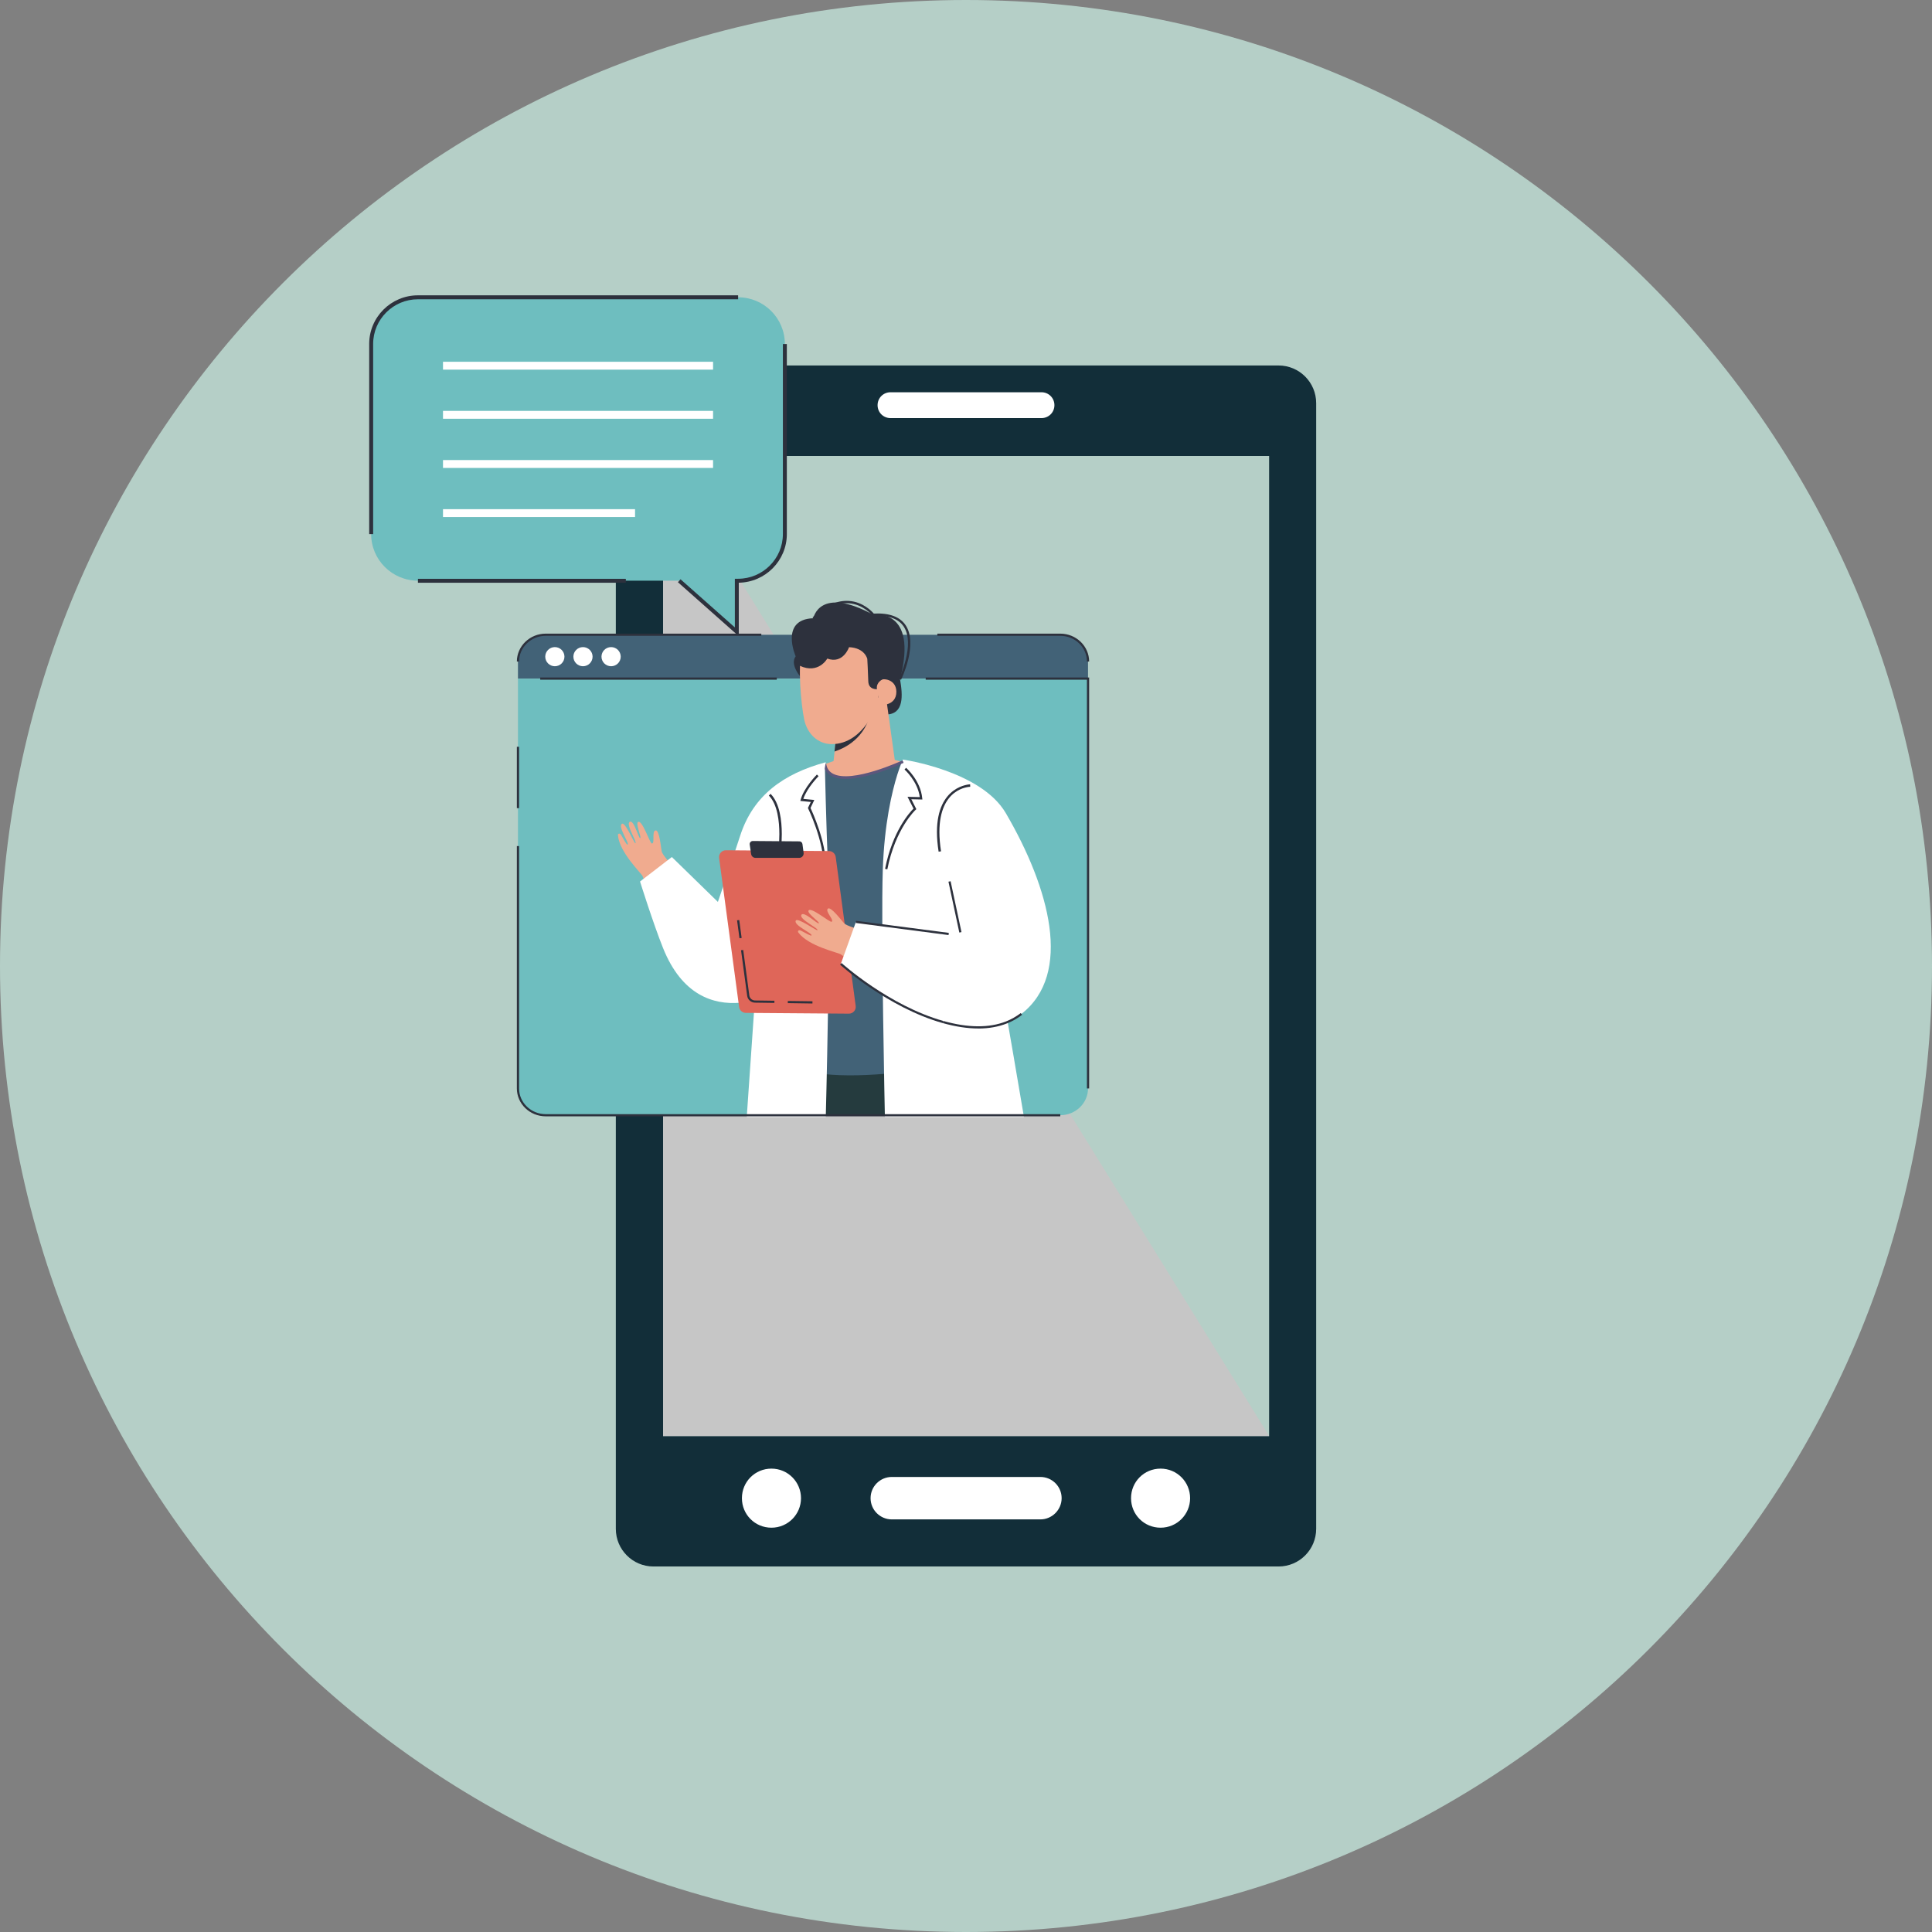 <svg width="64" height="64" viewBox="0 0 64 64" fill="none" xmlns="http://www.w3.org/2000/svg">
<rect x="0" y="0" width="64" height="64" fill="#808080" stroke="none"/>
<g id="Frame" clip-path="url(#clip0_3409_30839)">
<g id="Group">
<g id="Capa 1">
<path id="Vector" d="M32 64C49.673 64 64 49.673 64 32C64 14.327 49.673 0 32 0C14.327 0 0 14.327 0 32C0 49.673 14.327 64 32 64Z" fill="#B5CFC7"/>
<g id="Group_2">
<path id="Vector_2" d="M42.353 12.107H21.647C20.958 12.107 20.4 12.666 20.4 13.355V50.644C20.4 51.333 20.958 51.892 21.647 51.892H42.353C43.042 51.892 43.6 51.333 43.6 50.644V13.355C43.6 12.666 43.042 12.107 42.353 12.107Z" fill="#122E39"/>
<path id="Vector_3" d="M42.041 15.104H21.965V47.574H42.041V15.104Z" fill="#B5CFC7"/>
<g id="Vector_4" style="mix-blend-mode:multiply">
<path d="M21.965 15.104V47.568H42.041L21.965 15.104Z" fill="#C6C6C6"/>
</g>
<path id="Vector_5" d="M34.929 13.422C34.929 13.661 34.739 13.85 34.501 13.85H29.499C29.26 13.85 29.071 13.661 29.071 13.422C29.071 13.184 29.26 12.994 29.499 12.994H34.501C34.739 12.994 34.929 13.184 34.929 13.422Z" fill="white"/>
<path id="Vector_6" d="M35.168 49.629C35.168 50.014 34.85 50.332 34.465 50.332H29.542C29.157 50.332 28.839 50.02 28.839 49.629C28.839 49.238 29.157 48.926 29.542 48.926H34.465C34.85 48.926 35.168 49.238 35.168 49.629Z" fill="white"/>
<g id="Group_3">
<path id="Vector_7" d="M26.534 49.629C26.534 50.167 26.099 50.607 25.555 50.607C25.011 50.607 24.577 50.173 24.577 49.629C24.577 49.085 25.011 48.65 25.555 48.65C26.099 48.65 26.534 49.091 26.534 49.629Z" fill="white"/>
<path id="Vector_8" d="M39.424 49.629C39.424 50.167 38.99 50.607 38.446 50.607C37.901 50.607 37.467 50.173 37.467 49.629C37.467 49.085 37.901 48.65 38.446 48.65C38.99 48.65 39.424 49.091 39.424 49.629Z" fill="white"/>
</g>
</g>
</g>
</g>
<g id="Group_4">
<g id="Group_5">
<path id="Vector_9" d="M12.295 11.393V17.691C12.295 18.544 12.989 19.236 13.845 19.236H22.5L24.408 20.928V19.236H24.45C25.305 19.236 25.999 18.544 25.999 17.691V11.393C25.999 10.54 25.305 9.848 24.45 9.848H13.844C12.988 9.848 12.294 10.54 12.294 11.393H12.295Z" fill="#6EBEBF"/>
<g id="Group_6">
<path id="Vector_10" d="M23.621 11.984H14.675V12.245H23.621V11.984Z" fill="white"/>
<path id="Vector_11" d="M23.621 13.611H14.675V13.872H23.621V13.611Z" fill="white"/>
<path id="Vector_12" d="M23.621 15.24H14.675V15.501H23.621V15.24Z" fill="white"/>
<path id="Vector_13" d="M21.037 16.867H14.675V17.128H21.037V16.867Z" fill="white"/>
</g>
</g>
<g id="Group_7">
<path id="Vector_14" d="M12.361 17.693H12.23V11.394C12.23 10.505 12.955 9.783 13.845 9.783H24.451V9.914H13.845C13.027 9.914 12.361 10.578 12.361 11.394V17.691V17.693Z" fill="#2D313D"/>
<path id="Vector_15" d="M24.474 21.075L22.457 19.287L22.543 19.189L24.343 20.784V19.172H24.45C25.268 19.172 25.934 18.508 25.934 17.692V11.395H26.065V17.692C26.065 18.573 25.352 19.29 24.473 19.303V21.075H24.474Z" fill="#2D313D"/>
<path id="Vector_16" d="M20.732 19.174H13.845V19.304H20.732V19.174Z" fill="#2D313D"/>
</g>
</g>
<g id="Group_8">
<path id="Vector_17" d="M36.042 21.915V22.48H17.158V21.915C17.158 21.426 17.572 21.027 18.079 21.027H35.122C35.628 21.027 36.042 21.426 36.042 21.915Z" fill="#426277"/>
<path id="Vector_18" d="M36.042 22.48V36.057C36.042 36.545 35.628 36.943 35.122 36.943H18.079C17.572 36.943 17.158 36.545 17.158 36.057V22.48H36.042Z" fill="#6EBEBF"/>
<path id="Vector_19" d="M26.499 22.397C26.499 22.397 26.165 22.008 26.357 21.741C26.357 21.741 25.821 20.518 26.943 20.48C26.943 20.48 27.136 19.389 28.928 20.365C28.928 20.365 30.433 20.113 29.815 22.502C29.906 23.03 29.955 23.655 29.357 23.67L26.5 22.397L26.499 22.397Z" fill="#2D313D"/>
<g id="Group_9">
<path id="Vector_20" d="M29.64 25.172L29.333 22.965L27.757 23.874L27.613 25.211L26.861 25.477C27.382 26.153 29.264 26.32 30.129 25.308L29.641 25.172H29.64Z" fill="#F0AB8F"/>
<path id="Vector_21" d="M27.644 24.895C28.572 24.591 28.764 23.846 28.764 23.846L27.723 24.165L27.644 24.895H27.644Z" fill="#2D313D"/>
</g>
<path id="Vector_22" d="M29.124 22.539C29.124 22.539 29.293 21.465 28.67 21.11C28.047 20.755 26.815 20.737 26.565 21.577C26.423 22.053 26.533 23.332 26.642 23.844C26.741 24.304 27.093 24.65 27.552 24.65C28.64 24.65 29.08 23.275 29.08 23.275L29.124 22.539Z" fill="#F0AB8F"/>
<path id="Vector_23" d="M32.356 36.965H25.204C25.31 35.953 25.399 35.147 25.459 34.67H32.226L32.356 36.965Z" fill="#253B3E"/>
<path id="Vector_24" d="M29.918 25.229C29.918 25.229 27.494 26.364 27.324 25.312L26.934 25.442L26.269 35.368C27.471 35.775 29.206 35.632 31.056 35.368L31.124 26.232L30.608 25.372L29.918 25.229H29.918Z" fill="#426277"/>
<path id="Vector_25" d="M27.355 37.003H24.737L25 33.193L25.651 27.017C25.655 27.084 27.323 25.312 27.323 25.312C27.323 25.312 27.368 27.32 27.427 28.711C27.518 30.828 27.355 37.003 27.355 37.003V37.003Z" fill="white"/>
<path id="Vector_26" d="M29.313 37.003C29.313 37.003 29.18 30.716 29.243 28.825C29.294 27.285 29.548 26.223 29.727 25.654C29.774 25.506 29.815 25.391 29.847 25.31C29.855 25.287 29.864 25.268 29.87 25.25C29.873 25.245 29.875 25.241 29.876 25.237C29.885 25.216 29.892 25.2 29.897 25.188C29.905 25.171 29.909 25.162 29.909 25.162L29.994 25.244L30.029 25.279L30.096 25.344L31.124 26.346L31.292 26.511L31.349 26.566L32.268 27.461L32.815 30.607L33.262 33.175L33.59 35.065L33.599 35.123L33.92 37.003H29.312H29.313Z" fill="white"/>
<path id="Vector_27" d="M22.29 28.695C22.21 28.604 21.945 28.32 21.919 28.203C21.896 28.093 21.845 27.485 21.716 27.508C21.582 27.532 21.704 27.942 21.595 27.943C21.528 27.943 21.275 27.141 21.136 27.229C21.044 27.286 21.264 27.751 21.206 27.763C21.152 27.774 21.001 27.145 20.862 27.224C20.716 27.306 21.118 27.9 21.048 27.934C21.014 27.951 20.715 27.221 20.604 27.288C20.454 27.378 20.855 27.931 20.791 27.978C20.759 28.001 20.652 27.78 20.572 27.657C20.527 27.588 20.465 27.613 20.47 27.668C20.519 28.239 21.247 28.929 21.284 29.02C21.339 29.154 21.395 29.284 21.453 29.411L22.291 28.696L22.29 28.695Z" fill="#F0AB8F"/>
<path id="Vector_28" d="M28.016 25.803C28.785 25.803 29.88 25.295 29.937 25.269L29.898 25.188C29.882 25.195 28.227 25.963 27.595 25.631C27.467 25.564 27.393 25.456 27.369 25.305L27.279 25.319C27.308 25.498 27.4 25.63 27.553 25.71C27.68 25.777 27.839 25.803 28.017 25.803H28.016Z" fill="#5D567C"/>
<path id="Vector_29" d="M29.133 23.358C29.133 23.358 29.697 23.406 29.693 22.91C29.689 22.462 29.143 22.406 29.02 22.629L29.133 23.358Z" fill="#F0AB8F"/>
<path id="Vector_30" d="M26.121 32.684C26.121 32.684 23.217 34.535 21.963 31.402C21.634 30.58 21.202 29.201 21.202 29.201L22.256 28.39L23.781 29.877C23.781 29.877 24.204 28.653 24.523 27.673C24.955 26.348 25.952 25.63 27.354 25.25L26.12 32.685L26.121 32.684Z" fill="white"/>
<path id="Vector_31" d="M29.24 22.503C29.24 22.503 29.014 22.597 29.05 22.83C29.05 22.83 28.771 22.855 28.763 22.569C28.756 22.284 28.73 21.827 28.73 21.827C28.73 21.827 28.652 21.462 28.126 21.439C28.126 21.439 27.932 22.01 27.405 21.816C27.405 21.816 27.116 22.341 26.498 22.056C26.498 22.056 26.305 20.914 27.324 20.72C28.344 20.527 29.019 20.801 29.099 21.154C29.197 21.592 29.241 22.503 29.241 22.503H29.24Z" fill="#2D313D"/>
<path id="Vector_32" d="M27.362 28.696C27.362 27.884 26.915 26.905 26.849 26.766L26.975 26.5L26.611 26.464C26.731 26.1 27.111 25.717 27.116 25.712L27.061 25.658C27.044 25.676 26.632 26.091 26.524 26.488L26.512 26.532L26.858 26.566L26.763 26.766L26.771 26.782C26.776 26.793 27.285 27.842 27.285 28.695H27.361L27.362 28.696Z" fill="#2D313D"/>
<path id="Vector_33" d="M25.759 29.979L25.497 32.24L25.573 32.249L25.836 29.988L25.759 29.979Z" fill="#433A60"/>
<path id="Vector_34" d="M27.167 30.496C27.074 30.496 26.997 30.573 26.997 30.665C26.997 30.756 27.073 30.833 27.167 30.833C27.262 30.833 27.336 30.758 27.336 30.665C27.336 30.571 27.259 30.496 27.167 30.496ZM27.167 30.743C27.123 30.743 27.088 30.709 27.088 30.665C27.088 30.62 27.123 30.587 27.167 30.587C27.212 30.587 27.246 30.621 27.246 30.665C27.246 30.708 27.211 30.743 27.167 30.743Z" fill="#323847"/>
<path id="Vector_35" d="M29.849 22.518C29.872 22.47 30.417 21.336 30 20.711C29.811 20.429 29.456 20.3 28.945 20.325C28.88 20.25 28.59 19.941 28.129 19.907C27.732 19.878 27.324 20.062 26.916 20.452L26.97 20.508C27.361 20.134 27.749 19.958 28.122 19.984C28.603 20.019 28.895 20.385 28.898 20.389L28.91 20.405L28.93 20.403C29.423 20.375 29.761 20.493 29.936 20.754C30.329 21.342 29.786 22.473 29.78 22.484L29.849 22.518H29.849Z" fill="#2D313D"/>
<path id="Vector_36" d="M25.86 28.227C25.86 28.227 25.898 27.963 25.898 27.629C25.898 27.193 25.833 26.606 25.526 26.297L25.469 26.354C25.757 26.644 25.817 27.208 25.817 27.629C25.817 27.957 25.78 28.213 25.78 28.215L25.861 28.227H25.86Z" fill="#2D313D"/>
<path id="Vector_37" d="M28.119 33.579L24.707 33.553C24.594 33.553 24.499 33.469 24.484 33.357L23.822 28.423C23.804 28.286 23.911 28.165 24.049 28.166L27.461 28.192C27.574 28.193 27.669 28.277 27.684 28.389L28.346 33.323C28.364 33.459 28.257 33.58 28.119 33.579Z" fill="#DF6659"/>
<path id="Vector_38" d="M28.538 30.81C28.422 30.774 28.047 30.673 27.963 30.585C27.885 30.504 27.521 30.014 27.424 30.1C27.322 30.19 27.643 30.476 27.55 30.534C27.493 30.569 26.855 30.02 26.782 30.167C26.735 30.264 27.167 30.544 27.124 30.585C27.084 30.623 26.624 30.167 26.546 30.307C26.465 30.453 27.12 30.748 27.079 30.814C27.059 30.846 26.421 30.381 26.361 30.497C26.28 30.652 26.914 30.912 26.883 30.986C26.868 31.022 26.661 30.89 26.527 30.827C26.453 30.793 26.413 30.846 26.446 30.891C26.79 31.352 27.773 31.555 27.851 31.613C27.968 31.699 28.085 31.78 28.201 31.858L28.537 30.81H28.538Z" fill="#F0AB8F"/>
<path id="Vector_39" d="M31.427 30.941L28.353 30.541L27.854 31.929C27.854 31.929 29.413 33.343 31.24 33.856C32.023 34.076 33.06 34.191 33.837 33.586C35.54 32.26 34.772 29.422 33.318 26.935C32.493 25.526 29.909 25.162 29.909 25.162L31.427 30.941V30.941Z" fill="white"/>
<path id="Vector_40" d="M29.394 28.797C29.661 27.445 30.327 26.829 30.334 26.823L30.355 26.804L30.189 26.476L30.555 26.485L30.55 26.442C30.495 25.86 30.034 25.451 30.015 25.434L29.964 25.491C29.968 25.495 30.398 25.877 30.469 26.405L30.063 26.395L30.261 26.786C30.141 26.905 29.567 27.525 29.319 28.783L29.395 28.798L29.394 28.797Z" fill="#2D313D"/>
<path id="Vector_41" d="M31.093 28.213L31.173 28.201C31.137 27.973 31.119 27.758 31.119 27.563C31.119 26.101 32.097 26.065 32.139 26.063L32.137 25.982C32.126 25.982 31.038 26.019 31.038 27.562C31.038 27.762 31.056 27.98 31.093 28.212V28.213Z" fill="#2D313D"/>
<path id="Vector_42" d="M28.357 30.503L28.347 30.574L31.422 30.975L31.431 30.903L28.357 30.503Z" fill="#2D313D"/>
<path id="Vector_43" d="M32.408 34.07C32.049 34.07 31.655 34.01 31.23 33.891L31.249 33.821C32.07 34.052 32.77 34.056 33.329 33.835C33.504 33.765 33.667 33.672 33.814 33.559L33.859 33.616C33.707 33.734 33.538 33.831 33.356 33.902C33.074 34.014 32.757 34.071 32.408 34.071V34.07Z" fill="#2D313D"/>
<path id="Vector_44" d="M31.23 33.891C29.415 33.381 27.844 31.97 27.829 31.956L27.878 31.902C27.893 31.917 29.451 33.316 31.249 33.821L31.23 33.891Z" fill="#2D313D"/>
<path id="Vector_45" d="M31.49 29.192L31.419 29.207L31.779 30.892L31.85 30.877L31.49 29.192Z" fill="#2D313D"/>
<g id="Group_10">
<path id="Vector_46" d="M18.698 21.753C18.698 21.929 18.556 22.07 18.38 22.07C18.205 22.07 18.062 21.928 18.062 21.753C18.062 21.578 18.205 21.436 18.38 21.436C18.556 21.436 18.698 21.578 18.698 21.753Z" fill="white"/>
<path id="Vector_47" d="M19.63 21.753C19.63 21.929 19.487 22.07 19.312 22.07C19.137 22.07 18.994 21.928 18.994 21.753C18.994 21.578 19.137 21.436 19.312 21.436C19.487 21.436 19.63 21.578 19.63 21.753Z" fill="white"/>
<path id="Vector_48" d="M20.562 21.753C20.562 21.929 20.419 22.07 20.244 22.07C20.068 22.07 19.925 21.928 19.925 21.753C19.925 21.578 20.068 21.436 20.244 21.436C20.419 21.436 20.562 21.578 20.562 21.753Z" fill="white"/>
</g>
<path id="Vector_49" d="M25.027 28.418C24.954 28.418 24.893 28.364 24.882 28.292L24.835 27.975C24.827 27.914 24.875 27.859 24.938 27.859L26.481 27.871C26.532 27.871 26.575 27.909 26.582 27.96L26.621 28.252C26.632 28.34 26.564 28.418 26.475 28.418H25.027V28.418Z" fill="#2D313D"/>
<path id="Vector_50" d="M24.488 30.477L24.416 30.486L24.496 31.08L24.568 31.071L24.488 30.477Z" fill="#2D313D"/>
<path id="Vector_51" d="M25.652 33.223L25.009 33.214C24.879 33.213 24.768 33.115 24.751 32.986L24.548 31.478L24.62 31.469L24.822 32.977C24.835 33.07 24.916 33.141 25.01 33.142L25.653 33.151V33.223H25.652Z" fill="#2D313D"/>
<path id="Vector_52" d="M26.098 33.158L26.097 33.23L26.913 33.242L26.914 33.169L26.098 33.158Z" fill="#2D313D"/>
<path id="Vector_53" d="M25.732 22.443H17.896V22.516H25.732V22.443Z" fill="#2D313D"/>
<path id="Vector_54" d="M36.079 21.914H36.006C36.006 21.444 35.61 21.062 35.123 21.062H31.051V20.99H35.123C35.65 20.99 36.079 21.404 36.079 21.914Z" fill="#2D313D"/>
<path id="Vector_55" d="M17.195 21.914H17.122C17.122 21.404 17.551 20.99 18.079 20.99H25.219V21.062H18.079C17.591 21.062 17.195 21.444 17.195 21.914Z" fill="#2D313D"/>
<path id="Vector_56" d="M17.195 24.738H17.122V26.771H17.195V24.738Z" fill="#2D313D"/>
<path id="Vector_57" d="M36.079 36.056H36.006V22.516H30.665V22.443H36.079V36.056Z" fill="#2D313D"/>
<path id="Vector_58" d="M35.123 36.98H18.079C17.551 36.98 17.122 36.566 17.122 36.057V28.027H17.195V36.057C17.195 36.526 17.591 36.908 18.079 36.908H35.123V36.98Z" fill="#2D313D"/>
</g>
</g>
<defs>
<clipPath id="clip0_3409_30839">
<rect width="64" height="64" fill="white"/>
</clipPath>
</defs>
</svg>
